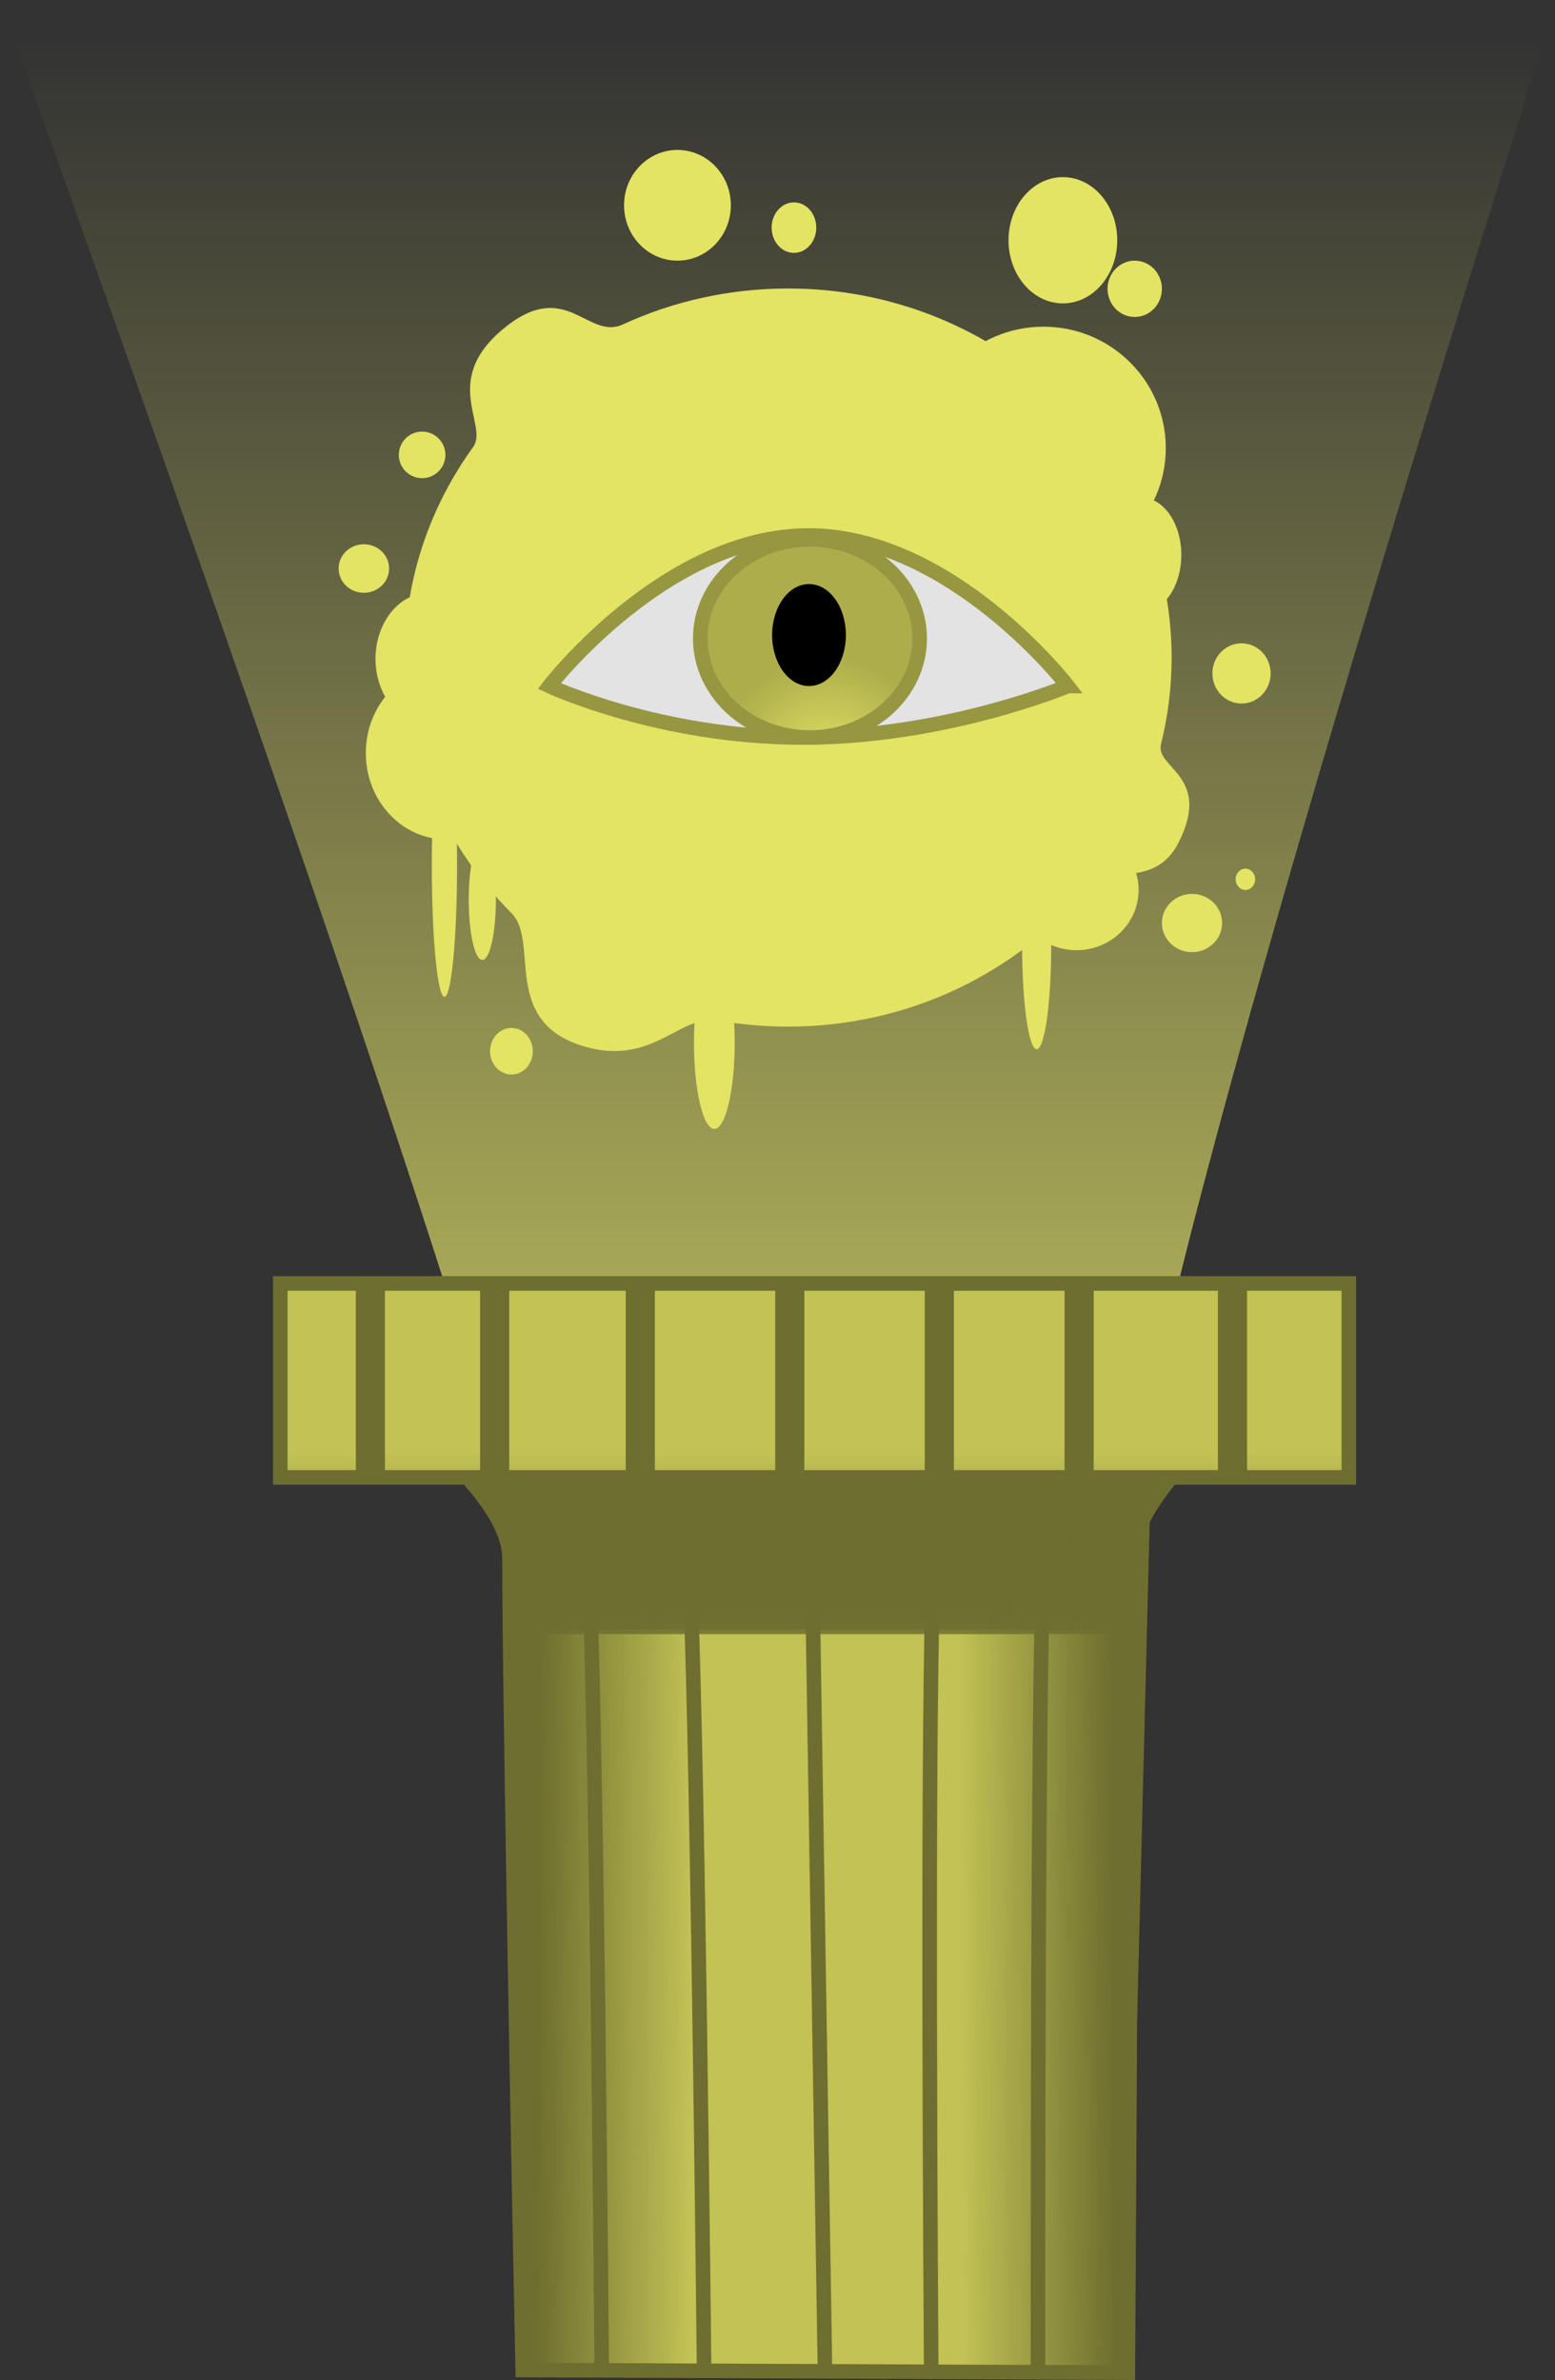 <svg version="1.1" xmlns="http://www.w3.org/2000/svg" xmlns:xlink="http://www.w3.org/1999/xlink" width="160.167" height="245.054" viewBox="0,0,160.167,245.054"><rect x="0" y="0" width="160.167" height="245.054" fill="#333333" stroke="none"/><defs><linearGradient x1="320.76" y1="55" x2="320.76" y2="279" gradientUnits="userSpaceOnUse" id="color-1"><stop offset="0" stop-color="#ffff72" stop-opacity="0"/><stop offset="1" stop-color="#ffff72"/></linearGradient><linearGradient x1="319.5" y1="216" x2="319.5" y2="231.8" gradientUnits="userSpaceOnUse" id="color-2"><stop offset="0" stop-color="#6e6e30"/><stop offset="1" stop-color="#6e6e30" stop-opacity="0"/></linearGradient><linearGradient x1="319.318" y1="216.455" x2="319.318" y2="232.255" gradientUnits="userSpaceOnUse" id="color-3"><stop offset="0" stop-color="#6e6e30"/><stop offset="1" stop-color="#6e6e30" stop-opacity="0"/></linearGradient><linearGradient x1="290.665" y1="267.058" x2="306.465" y2="267.151" gradientUnits="userSpaceOnUse" id="color-4"><stop offset="0" stop-color="#6e6e30"/><stop offset="1" stop-color="#6e6e30" stop-opacity="0"/></linearGradient><linearGradient x1="349.996" y1="267.308" x2="334.196" y2="267.401" gradientUnits="userSpaceOnUse" id="color-5"><stop offset="0" stop-color="#6e6e30"/><stop offset="1" stop-color="#6e6e30" stop-opacity="0"/></linearGradient><linearGradient x1="318.341" y1="216.455" x2="318.341" y2="200.655" gradientUnits="userSpaceOnUse" id="color-6"><stop offset="0" stop-color="#6e6e30"/><stop offset="1" stop-color="#6e6e30" stop-opacity="0"/></linearGradient><radialGradient cx="320.478" cy="130.038" r="11.3" gradientUnits="userSpaceOnUse" id="color-7"><stop offset="0" stop-color="#e3e364"/><stop offset="1" stop-color="#adad4c"/></radialGradient></defs><g transform="translate(-235.25,-51)"><g stroke-miterlimit="10"><path d="M292.725,269c0,0 0.804,-43.398 -6.064,-67.512c-10.875,-38.187 -51.412,-150.488 -51.412,-150.488l160.167,0.667c0,0 -36.06,112.298 -42.729,149.198c-3.266,18.072 -2.321,68.385 -2.321,68.385z" fill="url(#color-1)" stroke="none" stroke-width="0" stroke-linecap="butt"/><g><path d="M335.628,187.334c-0.571,0 -1.034,-0.463 -1.034,-1.034c0,-0.571 0.463,-1.034 1.034,-1.034c0.571,0 1.034,0.463 1.034,1.034c0,0.571 -0.463,1.034 -1.034,1.034z" fill="#000000" stroke="none" stroke-width="1.5" stroke-linecap="butt"/><path d="M330.368,191.569c-4.463,-0.314 -6.552,-1.794 -6.17,-2.58c0.118,-0.242 2.846,1.064 6.97,1.305c6.409,0.375 8.51,-0.632 8.51,-0.632v1.346c0,0 -2.413,1.047 -9.311,0.561z" fill="#000000" stroke="#000000" stroke-width="0" stroke-linecap="butt"/><path d="M302.555,186.3c0,-0.571 0.463,-1.034 1.034,-1.034c0.571,0 1.034,0.463 1.034,1.034c0,0.571 -0.463,1.034 -1.034,1.034c-0.571,0 -1.034,-0.463 -1.034,-1.034z" fill="#000000" stroke="none" stroke-width="1.5" stroke-linecap="butt"/><path d="M308.849,191.569c-6.897,0.486 -9.311,-0.561 -9.311,-0.561v-1.346c0,0 2.101,1.007 8.51,0.632c4.124,-0.241 6.853,-1.547 6.97,-1.305c0.383,0.786 -1.706,2.266 -6.17,2.58z" fill="#000000" stroke="#000000" stroke-width="0" stroke-linecap="butt"/><path d="M320.129,248.121c-0.819,0 -1.483,-0.664 -1.483,-1.483c0,-0.819 0.664,-1.483 1.483,-1.483c0.819,0 1.483,0.664 1.483,1.483c0,0.819 -0.664,1.483 -1.483,1.483z" fill="#000000" stroke="none" stroke-width="1.5" stroke-linecap="butt"/><path d="M289.089,295.029c0,0 -1.36,-66.86 -1.36,-83.598c0,-6.687 -12.376,-15.399 -12.376,-15.399l88.035,-0.136c0,0 -11.56,8.929 -11.56,15.671c0,16.779 -0.408,83.734 -0.408,83.734z" fill="#c2c255" stroke="#6e6e30" stroke-width="1.5" stroke-linecap="butt"/><path d="M264.119,203.121v-19.973h110.062v19.973z" fill="#c2c255" stroke="#6e6e30" stroke-width="1.5" stroke-linecap="butt"/><path d="M293.167,203.848c0,0 2.449,5.245 2.652,7.953c0.843,11.202 1.408,83.138 1.408,83.138" fill="none" stroke="#6e6e30" stroke-width="1.5" stroke-linecap="round"/><path d="M342.165,294.425c0,0 -0.075,-72.134 0.613,-83.347c0.166,-2.71 2.542,-7.989 2.542,-7.989" fill="none" stroke="#6e6e30" stroke-width="1.5" stroke-linecap="round"/><path d="M303.53,203.394c0,0 2.449,5.245 2.652,7.953c0.843,11.202 1.59,83.502 1.59,83.502" fill="none" stroke="#6e6e30" stroke-width="1.5" stroke-linecap="round"/><path d="M331.167,295.212c0,0 -0.526,-72.391 0.317,-83.593c0.204,-2.708 2.652,-7.953 2.652,-7.953" fill="none" stroke="#6e6e30" stroke-width="1.5" stroke-linecap="round"/><path d="M318.755,203.564l1.455,90.655" fill="none" stroke="#6e6e30" stroke-width="1.5" stroke-linecap="round"/><path d="M271.9,203.2v-20.4h3v20.4z" fill="#6e6e30" stroke="none" stroke-width="0" stroke-linecap="butt"/><path d="M284.7,203.4v-20.4h3v20.4z" fill="#6e6e30" stroke="none" stroke-width="0" stroke-linecap="butt"/><path d="M299.7,203.4v-20.4h3v20.4z" fill="#6e6e30" stroke="none" stroke-width="0" stroke-linecap="butt"/><path d="M315.1,203.4v-20.4h3v20.4z" fill="#6e6e30" stroke="none" stroke-width="0" stroke-linecap="butt"/><path d="M330.5,203.4v-20.4h3v20.4z" fill="#6e6e30" stroke="none" stroke-width="0" stroke-linecap="butt"/><path d="M344.9,203v-20.4h3v20.4z" fill="#6e6e30" stroke="none" stroke-width="0" stroke-linecap="butt"/><path d="M360.7,203.4v-20.4h3v20.4z" fill="#6e6e30" stroke="none" stroke-width="0" stroke-linecap="butt"/><path d="M287.355,218.8c0,0 0.543,-6.312 0.001,-8.792c-0.603,-2.757 -4.274,-7.008 -4.274,-7.008h73.836c0,0 -3.741,3.276 -4.514,5.674c-0.904,2.804 -0.577,10.126 -0.577,10.126z" fill="url(#color-2)" stroke="none" stroke-width="0" stroke-linecap="butt"/><path d="M287.173,219.255c0,0 0.543,-6.312 0.001,-8.792c-0.603,-2.757 -4.274,-7.008 -4.274,-7.008h73.836c0,0 -3.741,3.276 -4.514,5.674c-0.904,2.804 -0.577,10.126 -0.577,10.126z" fill="url(#color-3)" stroke="none" stroke-width="0" stroke-linecap="butt"/><path d="M309.277,294.546l-10.791,0.198l-9.283,0.232l-2.317,-91.835l21.02,0.183z" fill="url(#color-4)" stroke="none" stroke-width="0" stroke-linecap="butt"/><path d="M332.757,203.574l21.02,-0.183l-2.317,91.835l-9.283,-0.232l-10.791,-0.198z" fill="url(#color-5)" stroke="none" stroke-width="0" stroke-linecap="butt"/><path d="M374.645,187.655l-0.164,15.8h-110.782l0.109,-16z" fill="url(#color-6)" stroke="none" stroke-width="0" stroke-linecap="butt"/></g><path d="M355.928,118.705c0,3.069 -0.378,6.052 -1.092,8.91c-0.623,2.494 5.312,3.25 1.792,10.169c-2.44,4.795 -7.324,2.193 -9.214,4.49c-7.235,8.791 -18.426,14.431 -30.986,14.431c-2.459,0 -4.866,-0.216 -7.2,-0.63c-3.958,-0.701 -6.698,4.727 -13.759,2.685c-8.703,-2.518 -4.598,-10.796 -7.53,-13.733c-6.819,-6.829 -11.011,-16.105 -11.011,-26.322c0,-8.059 2.608,-15.532 7.056,-21.681c1.655,-2.287 -3.548,-6.999 3.488,-12.474c6.163,-4.795 8.358,1.5 11.932,-0.145c5.155,-2.372 10.928,-3.7 17.023,-3.7c21.815,0 39.5,17.013 39.5,38z" fill="#e3e364" stroke="none" stroke-width="NaN" stroke-linecap="butt"/><path d="M289.528,128.538c0,4.915 -3.716,8.9 -8.3,8.9c-4.584,0 -8.3,-3.985 -8.3,-8.9c0,-4.915 3.716,-8.9 8.3,-8.9c4.584,0 8.3,3.985 8.3,8.9z" fill="#e3e364" stroke="none" stroke-width="0" stroke-linecap="butt"/><path d="M284.928,118.838c0,3.756 -2.462,6.8 -5.5,6.8c-3.038,0 -5.5,-3.044 -5.5,-6.8c0,-3.756 2.462,-6.8 5.5,-6.8c3.038,0 5.5,3.044 5.5,6.8z" fill="#e3e364" stroke="none" stroke-width="0" stroke-linecap="butt"/><path d="M355.328,97.138c0,6.904 -5.641,12.5 -12.6,12.5c-6.959,0 -12.6,-5.596 -12.6,-12.5c0,-6.904 5.641,-12.5 12.6,-12.5c6.959,0 12.6,5.596 12.6,12.5z" fill="#e3e364" stroke="none" stroke-width="0" stroke-linecap="butt"/><path d="M356.928,108.138c0,3.258 -1.836,5.9 -4.1,5.9c-2.264,0 -4.1,-2.642 -4.1,-5.9c0,-3.258 1.836,-5.9 4.1,-5.9c2.264,0 4.1,2.642 4.1,5.9z" fill="#e3e364" stroke="none" stroke-width="0" stroke-linecap="butt"/><path d="M352.528,142.638c0,3.424 -2.865,6.2 -6.4,6.2c-3.535,0 -6.4,-2.776 -6.4,-6.2c0,-3.424 2.865,-6.2 6.4,-6.2c3.535,0 6.4,2.776 6.4,6.2z" fill="#e3e364" stroke="none" stroke-width="0" stroke-linecap="butt"/><path d="M310.928,158.338c0,4.915 -0.94,8.9 -2.1,8.9c-1.16,0 -2.1,-3.985 -2.1,-8.9c0,-4.915 0.94,-8.9 2.1,-8.9c1.16,0 2.1,3.985 2.1,8.9z" fill="#e3e364" stroke="none" stroke-width="0" stroke-linecap="butt"/><path d="M343.528,148.338c0,5.909 -0.672,10.7 -1.5,10.7c-0.828,0 -1.5,-4.791 -1.5,-10.7c0,-5.909 0.672,-10.7 1.5,-10.7c0.828,0 1.5,4.791 1.5,10.7z" fill="#e3e364" stroke="none" stroke-width="0" stroke-linecap="butt"/><path d="M282.328,140.138c0,7.456 -0.582,13.5 -1.3,13.5c-0.718,0 -1.3,-6.044 -1.3,-13.5c0,-7.456 0.582,-13.5 1.3,-13.5c0.718,0 1.3,6.044 1.3,13.5z" fill="#e3e364" stroke="none" stroke-width="0" stroke-linecap="butt"/><path d="M284.928,137.438c0.773,0 1.4,2.776 1.4,6.2c0,3.424 -0.627,6.2 -1.4,6.2c-0.773,0 -1.4,-2.776 -1.4,-6.2c0,-3.424 0.627,-6.2 1.4,-6.2z" fill="#e3e364" stroke="none" stroke-width="0" stroke-linecap="butt"/><path d="M281.128,97.838c0,1.325 -1.075,2.4 -2.4,2.4c-1.325,0 -2.4,-1.075 -2.4,-2.4c0,-1.325 1.075,-2.4 2.4,-2.4c1.325,0 2.4,1.075 2.4,2.4z" fill="#e3e364" stroke="none" stroke-width="0" stroke-linecap="butt"/><path d="M275.328,109.538c0,1.381 -1.164,2.5 -2.6,2.5c-1.436,0 -2.6,-1.119 -2.6,-2.5c0,-1.381 1.164,-2.5 2.6,-2.5c1.436,0 2.6,1.119 2.6,2.5z" fill="#e3e364" stroke="none" stroke-width="0" stroke-linecap="butt"/><path d="M366.128,120.338c0,1.712 -1.343,3.1 -3,3.1c-1.657,0 -3,-1.388 -3,-3.1c0,-1.712 1.343,-3.1 3,-3.1c1.657,0 3,1.388 3,3.1z" fill="#e3e364" stroke="none" stroke-width="0" stroke-linecap="butt"/><path d="M361.128,146.038c0,1.657 -1.388,3 -3.1,3c-1.712,0 -3.1,-1.343 -3.1,-3c0,-1.657 1.388,-3 3.1,-3c1.712,0 3.1,1.343 3.1,3z" fill="#e3e364" stroke="none" stroke-width="0" stroke-linecap="butt"/><path d="M364.528,141.538c0,0.608 -0.448,1.1 -1,1.1c-0.552,0 -1,-0.492 -1,-1.1c0,-0.608 0.448,-1.1 1,-1.1c0.552,0 1,0.492 1,1.1z" fill="#e3e364" stroke="none" stroke-width="0" stroke-linecap="butt"/><path d="M290.128,159.238c0,1.325 -0.985,2.4 -2.2,2.4c-1.215,0 -2.2,-1.075 -2.2,-2.4c0,-1.325 0.985,-2.4 2.2,-2.4c1.215,0 2.2,1.075 2.2,2.4z" fill="#e3e364" stroke="none" stroke-width="0" stroke-linecap="butt"/><path d="M310.528,72.138c0,3.148 -2.462,5.7 -5.5,5.7c-3.038,0 -5.5,-2.552 -5.5,-5.7c0,-3.148 2.462,-5.7 5.5,-5.7c3.038,0 5.5,2.552 5.5,5.7z" fill="#e3e364" stroke="none" stroke-width="0" stroke-linecap="butt"/><path d="M319.328,74.438c0,1.436 -1.03,2.6 -2.3,2.6c-1.27,0 -2.3,-1.164 -2.3,-2.6c0,-1.436 1.03,-2.6 2.3,-2.6c1.27,0 2.3,1.164 2.3,2.6z" fill="#e3e364" stroke="none" stroke-width="0" stroke-linecap="butt"/><path d="M350.328,75.738c0,3.59 -2.507,6.5 -5.6,6.5c-3.093,0 -5.6,-2.91 -5.6,-6.5c0,-3.59 2.507,-6.5 5.6,-6.5c3.093,0 5.6,2.91 5.6,6.5z" fill="#e3e364" stroke="none" stroke-width="0" stroke-linecap="butt"/><path d="M354.928,80.738c0,1.602 -1.254,2.9 -2.8,2.9c-1.546,0 -2.8,-1.298 -2.8,-2.9c0,-1.602 1.254,-2.9 2.8,-2.9c1.546,0 2.8,1.298 2.8,2.9z" fill="#e3e364" stroke="none" stroke-width="0" stroke-linecap="butt"/><path d="M345.228,121.638c0,0 -12.554,5.3 -27.3,5.3c-14.746,0 -26.1,-5.3 -26.1,-5.3c0,0 11.954,-15.5 26.7,-15.5c14.746,0 26.7,15.5 26.7,15.5z" fill="#e3e3e3" stroke="#979742" stroke-width="1.5" stroke-linecap="butt"/><path d="M329.978,116.738c0,5.633 -5.059,10.2 -11.3,10.2c-6.241,0 -11.3,-4.567 -11.3,-10.2c0,-5.633 5.059,-10.2 11.3,-10.2c6.241,0 11.3,4.567 11.3,10.2z" fill="url(#color-7)" stroke="#979742" stroke-width="1.5" stroke-linecap="butt"/><path d="M322.378,116.388c0,2.9 -1.701,5.25 -3.8,5.25c-2.099,0 -3.8,-2.35 -3.8,-5.25c0,-2.9 1.701,-5.25 3.8,-5.25c2.099,0 3.8,2.35 3.8,5.25z" fill="#000000" stroke="none" stroke-width="0" stroke-linecap="butt"/></g></g></svg>